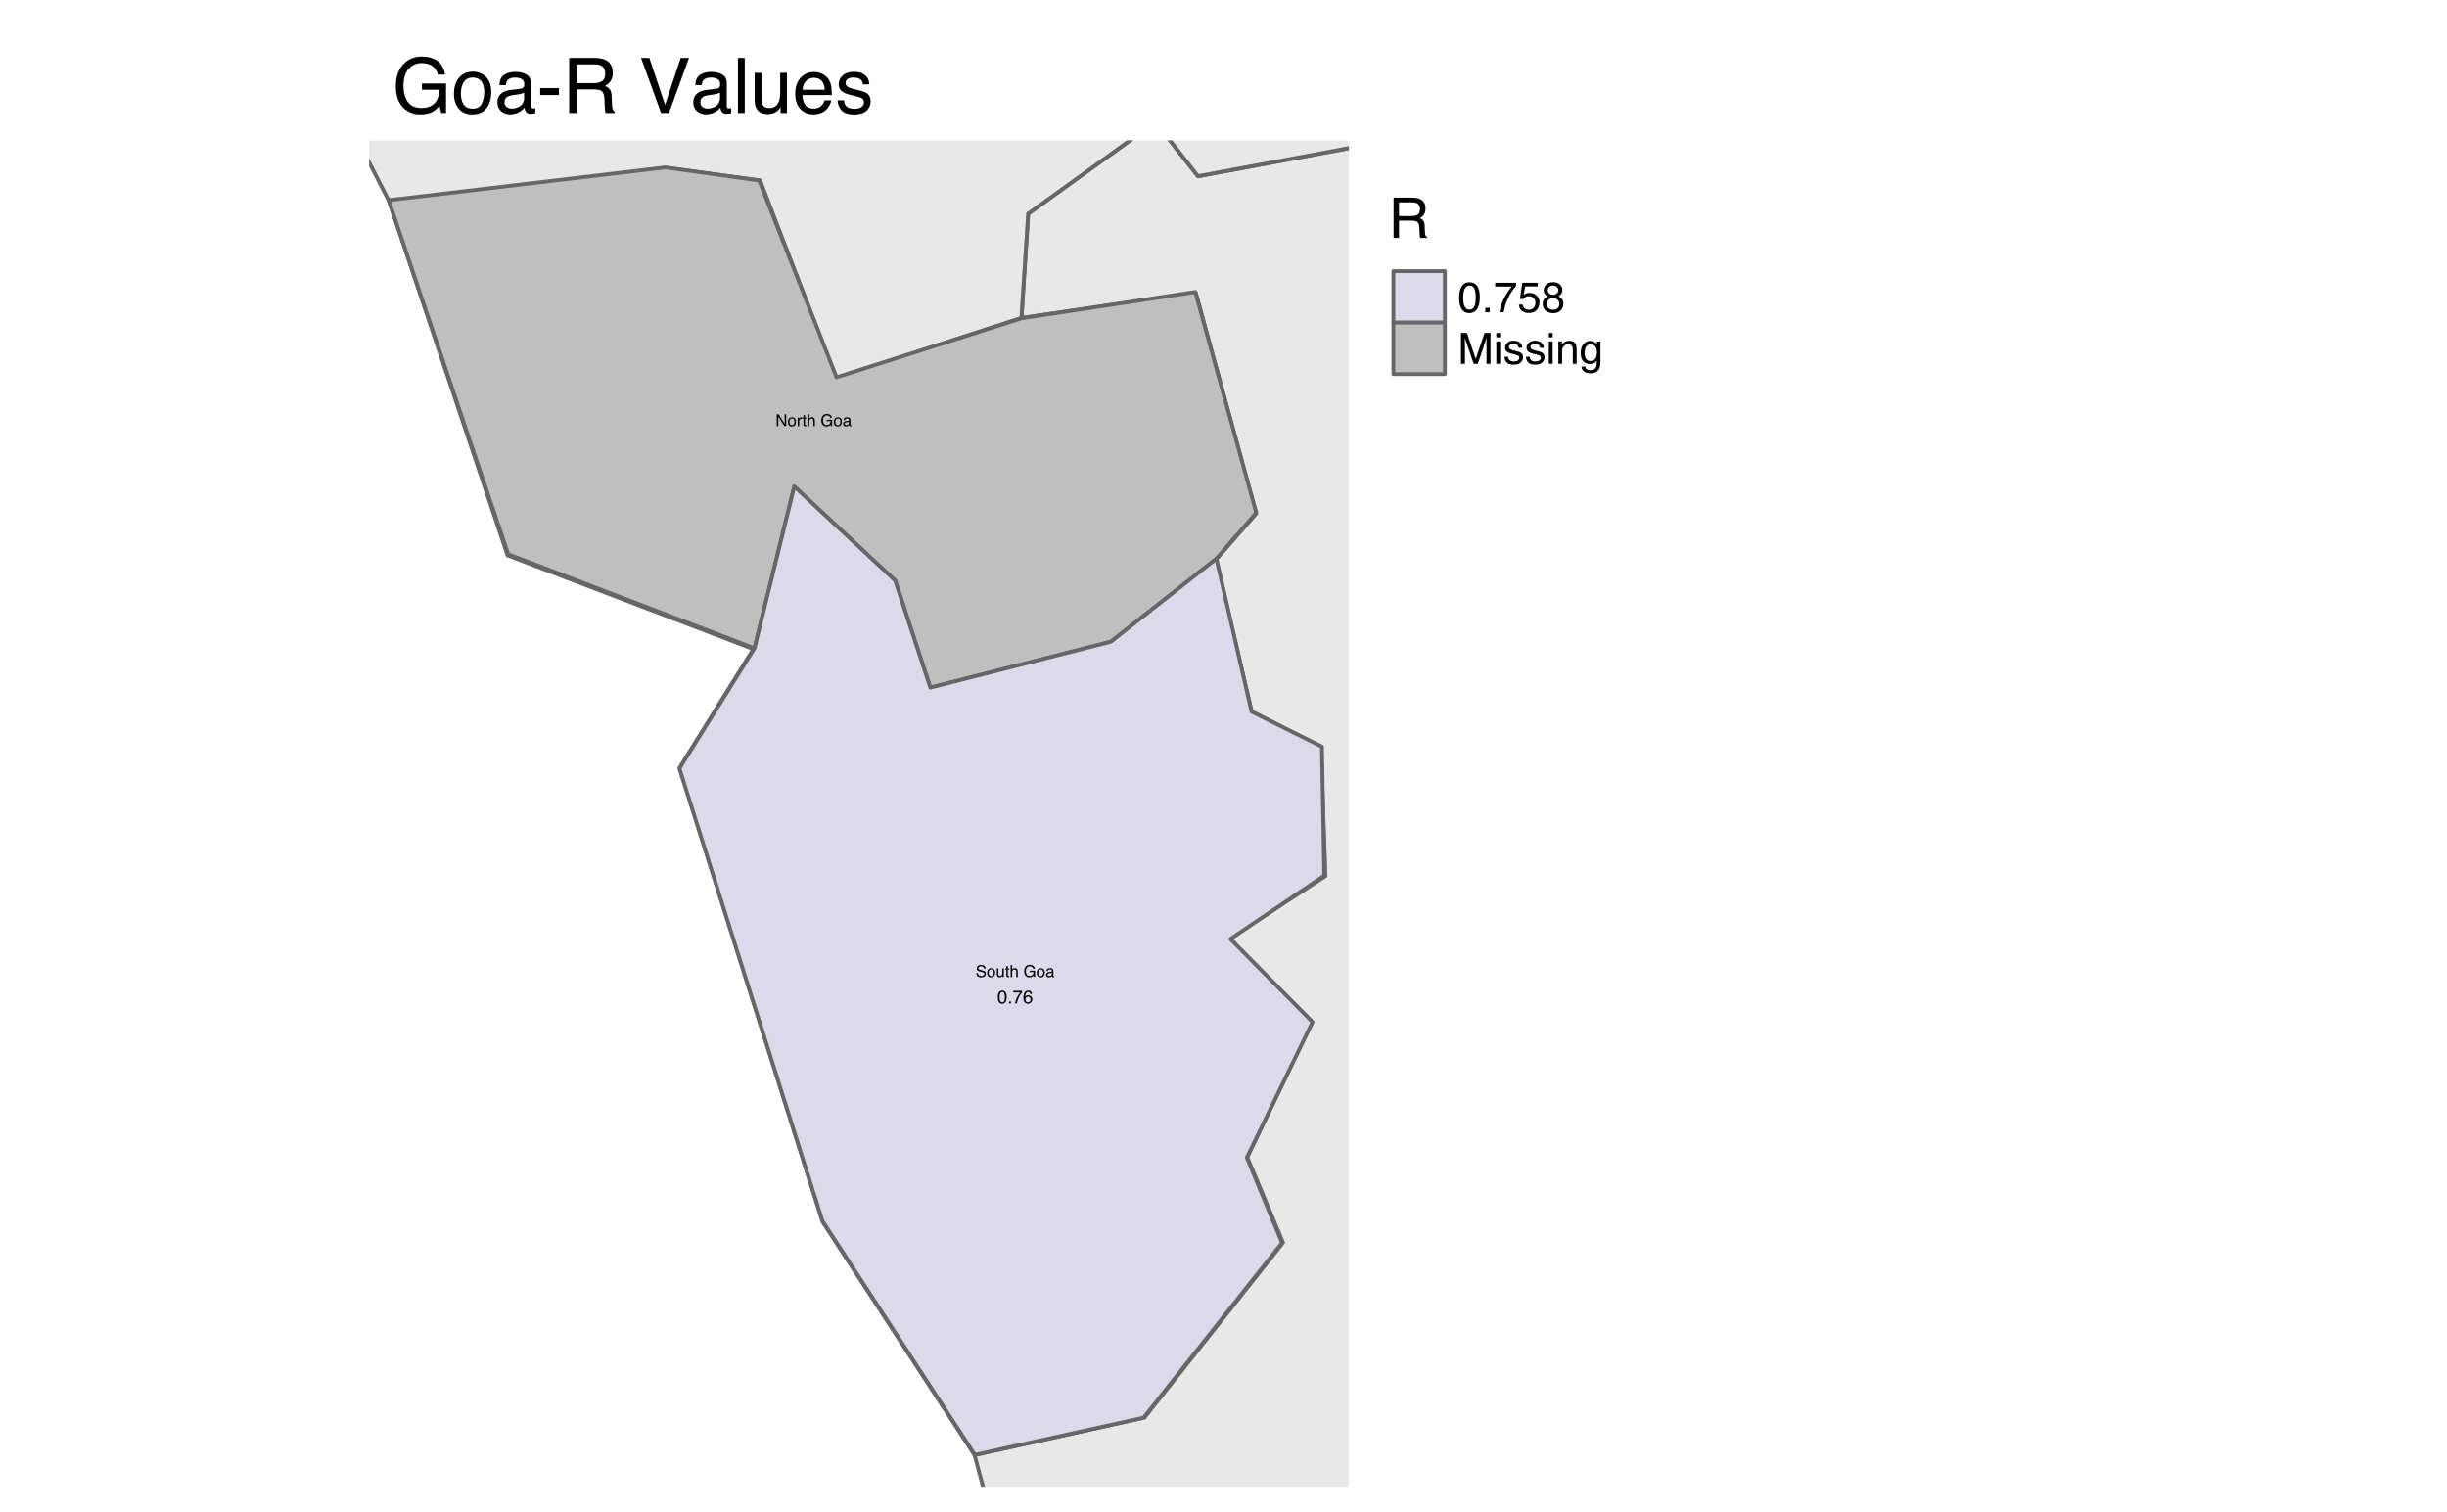 <?xml version="1.0" encoding="UTF-8"?>
<svg xmlns="http://www.w3.org/2000/svg" xmlns:xlink="http://www.w3.org/1999/xlink" width="479pt" height="296pt" viewBox="0 0 479 296" version="1.1">
<defs>
<g>
<symbol overflow="visible" id="glyph0-0">
<path style="stroke:none;" d="M 0.484 0 L 0.484 -10.766 L 9.031 -10.766 L 9.031 0 Z M 7.672 -1.344 L 7.672 -9.406 L 1.828 -9.406 L 1.828 -1.344 Z M 7.672 -1.344 "/>
</symbol>
<symbol overflow="visible" id="glyph0-1">
<path style="stroke:none;" d="M 5.797 -11.031 C 6.805 -11.031 7.68 -10.836 8.422 -10.453 C 9.484 -9.891 10.133 -8.906 10.375 -7.5 L 8.938 -7.5 C 8.758 -8.281 8.395 -8.848 7.844 -9.203 C 7.289 -9.566 6.594 -9.75 5.75 -9.75 C 4.758 -9.75 3.922 -9.375 3.234 -8.625 C 2.555 -7.883 2.219 -6.773 2.219 -5.297 C 2.219 -4.016 2.5 -2.973 3.062 -2.172 C 3.625 -1.367 4.539 -0.969 5.812 -0.969 C 6.781 -0.969 7.582 -1.25 8.219 -1.812 C 8.852 -2.375 9.18 -3.285 9.203 -4.547 L 5.828 -4.547 L 5.828 -5.75 L 10.547 -5.75 L 10.547 0 L 9.609 0 L 9.266 -1.391 C 8.773 -0.848 8.336 -0.469 7.953 -0.25 C 7.316 0.102 6.504 0.281 5.516 0.281 C 4.242 0.281 3.148 -0.129 2.234 -0.953 C 1.223 -1.984 0.719 -3.406 0.719 -5.219 C 0.719 -7.02 1.207 -8.453 2.188 -9.516 C 3.113 -10.523 4.316 -11.031 5.797 -11.031 Z M 5.547 -11.047 Z M 5.547 -11.047 "/>
</symbol>
<symbol overflow="visible" id="glyph0-2">
<path style="stroke:none;" d="M 4.078 -0.844 C 4.953 -0.844 5.551 -1.172 5.875 -1.828 C 6.195 -2.492 6.359 -3.234 6.359 -4.047 C 6.359 -4.785 6.242 -5.383 6.016 -5.844 C 5.641 -6.562 5 -6.922 4.094 -6.922 C 3.289 -6.922 2.703 -6.613 2.328 -6 C 1.961 -5.383 1.781 -4.641 1.781 -3.766 C 1.781 -2.93 1.961 -2.234 2.328 -1.672 C 2.703 -1.117 3.285 -0.844 4.078 -0.844 Z M 4.125 -8.078 C 5.133 -8.078 5.988 -7.738 6.688 -7.062 C 7.383 -6.383 7.734 -5.395 7.734 -4.094 C 7.734 -2.82 7.426 -1.773 6.812 -0.953 C 6.195 -0.129 5.242 0.281 3.953 0.281 C 2.879 0.281 2.023 -0.082 1.391 -0.812 C 0.754 -1.539 0.438 -2.52 0.438 -3.75 C 0.438 -5.07 0.77 -6.125 1.438 -6.906 C 2.102 -7.688 3 -8.078 4.125 -8.078 Z M 4.094 -8.031 Z M 4.094 -8.031 "/>
</symbol>
<symbol overflow="visible" id="glyph0-3">
<path style="stroke:none;" d="M 1.984 -2.094 C 1.984 -1.707 2.117 -1.406 2.391 -1.188 C 2.672 -0.969 3.004 -0.859 3.391 -0.859 C 3.848 -0.859 4.297 -0.961 4.734 -1.172 C 5.461 -1.535 5.828 -2.125 5.828 -2.938 L 5.828 -3.984 C 5.672 -3.891 5.461 -3.805 5.203 -3.734 C 4.953 -3.672 4.703 -3.625 4.453 -3.594 L 3.656 -3.484 C 3.176 -3.422 2.816 -3.32 2.578 -3.188 C 2.18 -2.957 1.984 -2.594 1.984 -2.094 Z M 5.172 -4.75 C 5.473 -4.789 5.676 -4.922 5.781 -5.141 C 5.832 -5.254 5.859 -5.422 5.859 -5.641 C 5.859 -6.086 5.695 -6.41 5.375 -6.609 C 5.062 -6.816 4.609 -6.922 4.016 -6.922 C 3.328 -6.922 2.836 -6.734 2.547 -6.359 C 2.391 -6.16 2.285 -5.859 2.234 -5.453 L 1 -5.453 C 1.031 -6.422 1.344 -7.094 1.938 -7.469 C 2.539 -7.844 3.242 -8.031 4.047 -8.031 C 4.961 -8.031 5.711 -7.852 6.297 -7.5 C 6.867 -7.156 7.156 -6.609 7.156 -5.859 L 7.156 -1.344 C 7.156 -1.207 7.18 -1.098 7.234 -1.016 C 7.285 -0.93 7.406 -0.891 7.594 -0.891 C 7.645 -0.891 7.707 -0.895 7.781 -0.906 C 7.852 -0.914 7.93 -0.926 8.016 -0.938 L 8.016 0.031 C 7.816 0.094 7.66 0.129 7.547 0.141 C 7.441 0.16 7.297 0.172 7.109 0.172 C 6.66 0.172 6.332 0.008 6.125 -0.312 C 6.02 -0.488 5.941 -0.734 5.891 -1.047 C 5.629 -0.691 5.242 -0.383 4.734 -0.125 C 4.234 0.133 3.68 0.266 3.078 0.266 C 2.348 0.266 1.75 0.047 1.281 -0.391 C 0.82 -0.836 0.594 -1.395 0.594 -2.062 C 0.594 -2.789 0.82 -3.352 1.281 -3.75 C 1.738 -4.145 2.332 -4.391 3.062 -4.484 Z M 4.078 -8.031 Z M 4.078 -8.031 "/>
</symbol>
<symbol overflow="visible" id="glyph0-4">
<path style="stroke:none;" d="M 0.625 -4.859 L 4.297 -4.859 L 4.297 -3.5 L 0.625 -3.5 Z M 0.625 -4.859 "/>
</symbol>
<symbol overflow="visible" id="glyph0-5">
<path style="stroke:none;" d="M 6.141 -5.828 C 6.828 -5.828 7.367 -5.961 7.766 -6.234 C 8.16 -6.516 8.359 -7.008 8.359 -7.719 C 8.359 -8.488 8.082 -9.008 7.531 -9.281 C 7.227 -9.426 6.828 -9.5 6.328 -9.5 L 2.781 -9.5 L 2.781 -5.828 Z M 1.312 -10.766 L 6.297 -10.766 C 7.117 -10.766 7.797 -10.645 8.328 -10.406 C 9.336 -9.945 9.844 -9.098 9.844 -7.859 C 9.844 -7.211 9.707 -6.68 9.438 -6.266 C 9.176 -5.859 8.805 -5.531 8.328 -5.281 C 8.742 -5.113 9.055 -4.891 9.266 -4.609 C 9.484 -4.336 9.602 -3.891 9.625 -3.266 L 9.688 -1.812 C 9.695 -1.406 9.727 -1.102 9.781 -0.906 C 9.875 -0.562 10.031 -0.336 10.25 -0.234 L 10.25 0 L 8.469 0 C 8.414 -0.094 8.375 -0.211 8.344 -0.359 C 8.32 -0.504 8.301 -0.785 8.281 -1.203 L 8.188 -3 C 8.156 -3.707 7.895 -4.18 7.406 -4.422 C 7.125 -4.547 6.688 -4.609 6.094 -4.609 L 2.781 -4.609 L 2.781 0 L 1.312 0 Z M 1.312 -10.766 "/>
</symbol>
<symbol overflow="visible" id="glyph0-6">
<path style="stroke:none;" d=""/>
</symbol>
<symbol overflow="visible" id="glyph0-7">
<path style="stroke:none;" d="M 2 -10.766 L 5.078 -1.594 L 8.141 -10.766 L 9.766 -10.766 L 5.844 0 L 4.297 0 L 0.375 -10.766 Z M 2 -10.766 "/>
</symbol>
<symbol overflow="visible" id="glyph0-8">
<path style="stroke:none;" d="M 1 -10.766 L 2.328 -10.766 L 2.328 0 L 1 0 Z M 1 -10.766 "/>
</symbol>
<symbol overflow="visible" id="glyph0-9">
<path style="stroke:none;" d="M 2.281 -7.844 L 2.281 -2.641 C 2.281 -2.234 2.344 -1.906 2.469 -1.656 C 2.707 -1.188 3.145 -0.953 3.781 -0.953 C 4.695 -0.953 5.32 -1.363 5.656 -2.188 C 5.844 -2.625 5.938 -3.223 5.938 -3.984 L 5.938 -7.844 L 7.25 -7.844 L 7.25 0 L 6 0 L 6.016 -1.156 C 5.848 -0.852 5.641 -0.602 5.391 -0.406 C 4.879 0.008 4.266 0.219 3.547 0.219 C 2.43 0.219 1.672 -0.156 1.266 -0.906 C 1.047 -1.312 0.938 -1.848 0.938 -2.516 L 0.938 -7.844 Z M 4.094 -8.031 Z M 4.094 -8.031 "/>
</symbol>
<symbol overflow="visible" id="glyph0-10">
<path style="stroke:none;" d="M 4.234 -8.016 C 4.785 -8.016 5.32 -7.883 5.844 -7.625 C 6.375 -7.363 6.773 -7.023 7.047 -6.609 C 7.305 -6.211 7.484 -5.754 7.578 -5.234 C 7.648 -4.867 7.688 -4.289 7.688 -3.5 L 1.938 -3.5 C 1.969 -2.707 2.156 -2.066 2.5 -1.578 C 2.852 -1.098 3.398 -0.859 4.141 -0.859 C 4.828 -0.859 5.375 -1.086 5.781 -1.547 C 6.02 -1.805 6.188 -2.113 6.281 -2.469 L 7.578 -2.469 C 7.547 -2.176 7.43 -1.852 7.234 -1.5 C 7.047 -1.145 6.832 -0.852 6.594 -0.625 C 6.188 -0.238 5.691 0.02 5.109 0.156 C 4.785 0.238 4.426 0.281 4.031 0.281 C 3.051 0.281 2.223 -0.07 1.547 -0.781 C 0.867 -1.5 0.531 -2.492 0.531 -3.766 C 0.531 -5.023 0.867 -6.047 1.547 -6.828 C 2.234 -7.617 3.129 -8.016 4.234 -8.016 Z M 6.328 -4.547 C 6.273 -5.117 6.156 -5.578 5.969 -5.922 C 5.602 -6.555 5 -6.875 4.156 -6.875 C 3.551 -6.875 3.039 -6.656 2.625 -6.219 C 2.219 -5.781 2.004 -5.223 1.984 -4.547 Z M 4.109 -8.031 Z M 4.109 -8.031 "/>
</symbol>
<symbol overflow="visible" id="glyph0-11">
<path style="stroke:none;" d="M 1.75 -2.469 C 1.789 -2.02 1.898 -1.68 2.078 -1.453 C 2.41 -1.023 2.988 -0.812 3.812 -0.812 C 4.301 -0.812 4.727 -0.914 5.094 -1.125 C 5.469 -1.344 5.656 -1.672 5.656 -2.109 C 5.656 -2.453 5.504 -2.711 5.203 -2.891 C 5.016 -2.992 4.641 -3.117 4.078 -3.266 L 3.031 -3.516 C 2.363 -3.68 1.867 -3.867 1.547 -4.078 C 0.984 -4.43 0.703 -4.926 0.703 -5.562 C 0.703 -6.301 0.969 -6.898 1.5 -7.359 C 2.039 -7.816 2.758 -8.047 3.656 -8.047 C 4.844 -8.047 5.695 -7.703 6.219 -7.016 C 6.539 -6.566 6.695 -6.094 6.688 -5.594 L 5.453 -5.594 C 5.422 -5.883 5.316 -6.156 5.141 -6.406 C 4.836 -6.75 4.312 -6.922 3.562 -6.922 C 3.062 -6.922 2.68 -6.82 2.422 -6.625 C 2.172 -6.438 2.047 -6.188 2.047 -5.875 C 2.047 -5.539 2.211 -5.27 2.547 -5.062 C 2.742 -4.938 3.031 -4.828 3.406 -4.734 L 4.281 -4.531 C 5.227 -4.301 5.863 -4.078 6.188 -3.859 C 6.695 -3.523 6.953 -2.992 6.953 -2.266 C 6.953 -1.566 6.688 -0.961 6.156 -0.453 C 5.633 0.047 4.832 0.297 3.75 0.297 C 2.582 0.297 1.754 0.031 1.266 -0.5 C 0.773 -1.031 0.516 -1.688 0.484 -2.469 Z M 3.703 -8.031 Z M 3.703 -8.031 "/>
</symbol>
<symbol overflow="visible" id="glyph1-0">
<path style="stroke:none;" d="M 0.156 0 L 0.156 -3.438 L 2.891 -3.438 L 2.891 0 Z M 2.453 -0.438 L 2.453 -3.016 L 0.578 -3.016 L 0.578 -0.438 Z M 2.453 -0.438 "/>
</symbol>
<symbol overflow="visible" id="glyph1-1">
<path style="stroke:none;" d="M 1.859 -3.531 C 2.18 -3.531 2.457 -3.469 2.688 -3.344 C 3.031 -3.164 3.238 -2.852 3.312 -2.406 L 2.859 -2.406 C 2.797 -2.656 2.676 -2.836 2.5 -2.953 C 2.332 -3.066 2.113 -3.125 1.844 -3.125 C 1.52 -3.125 1.25 -3.004 1.031 -2.766 C 0.812 -2.523 0.703 -2.164 0.703 -1.688 C 0.703 -1.281 0.789 -0.945 0.969 -0.688 C 1.156 -0.438 1.453 -0.312 1.859 -0.312 C 2.172 -0.312 2.426 -0.398 2.625 -0.578 C 2.832 -0.754 2.938 -1.047 2.938 -1.453 L 1.859 -1.453 L 1.859 -1.844 L 3.375 -1.844 L 3.375 0 L 3.078 0 L 2.969 -0.438 C 2.801 -0.27 2.66 -0.148 2.547 -0.078 C 2.336 0.035 2.078 0.094 1.766 0.094 C 1.359 0.094 1.008 -0.035 0.719 -0.297 C 0.395 -0.629 0.234 -1.086 0.234 -1.672 C 0.234 -2.242 0.391 -2.703 0.703 -3.047 C 0.992 -3.367 1.379 -3.531 1.859 -3.531 Z M 1.781 -3.531 Z M 1.781 -3.531 "/>
</symbol>
<symbol overflow="visible" id="glyph1-2">
<path style="stroke:none;" d="M 1.297 -0.266 C 1.578 -0.266 1.77 -0.367 1.875 -0.578 C 1.977 -0.797 2.031 -1.035 2.031 -1.297 C 2.031 -1.523 1.992 -1.711 1.922 -1.859 C 1.805 -2.098 1.602 -2.219 1.312 -2.219 C 1.051 -2.219 0.863 -2.117 0.75 -1.922 C 0.633 -1.723 0.578 -1.484 0.578 -1.203 C 0.578 -0.941 0.633 -0.719 0.75 -0.531 C 0.863 -0.352 1.047 -0.266 1.297 -0.266 Z M 1.328 -2.578 C 1.648 -2.578 1.922 -2.469 2.141 -2.25 C 2.359 -2.039 2.469 -1.727 2.469 -1.312 C 2.469 -0.906 2.367 -0.566 2.172 -0.297 C 1.984 -0.035 1.68 0.094 1.266 0.094 C 0.922 0.094 0.645 -0.02 0.438 -0.25 C 0.238 -0.488 0.141 -0.805 0.141 -1.203 C 0.141 -1.617 0.242 -1.953 0.453 -2.203 C 0.672 -2.453 0.961 -2.578 1.328 -2.578 Z M 1.312 -2.562 Z M 1.312 -2.562 "/>
</symbol>
<symbol overflow="visible" id="glyph1-3">
<path style="stroke:none;" d="M 0.625 -0.672 C 0.625 -0.547 0.672 -0.445 0.766 -0.375 C 0.859 -0.312 0.961 -0.281 1.078 -0.281 C 1.223 -0.281 1.367 -0.312 1.516 -0.375 C 1.742 -0.488 1.859 -0.676 1.859 -0.938 L 1.859 -1.281 C 1.805 -1.25 1.738 -1.219 1.656 -1.188 C 1.582 -1.164 1.504 -1.148 1.422 -1.141 L 1.172 -1.109 C 1.016 -1.086 0.898 -1.055 0.828 -1.016 C 0.691 -0.941 0.625 -0.828 0.625 -0.672 Z M 1.656 -1.516 C 1.75 -1.523 1.812 -1.566 1.844 -1.641 C 1.863 -1.68 1.875 -1.734 1.875 -1.797 C 1.875 -1.941 1.82 -2.047 1.719 -2.109 C 1.613 -2.18 1.469 -2.219 1.281 -2.219 C 1.062 -2.219 0.906 -2.156 0.812 -2.031 C 0.758 -1.969 0.727 -1.875 0.719 -1.75 L 0.328 -1.75 C 0.328 -2.051 0.422 -2.258 0.609 -2.375 C 0.805 -2.5 1.035 -2.562 1.297 -2.562 C 1.586 -2.562 1.828 -2.508 2.016 -2.406 C 2.191 -2.289 2.281 -2.113 2.281 -1.875 L 2.281 -0.438 C 2.281 -0.383 2.289 -0.344 2.312 -0.312 C 2.332 -0.289 2.367 -0.281 2.422 -0.281 C 2.441 -0.281 2.461 -0.281 2.484 -0.281 C 2.516 -0.289 2.539 -0.297 2.562 -0.297 L 2.562 0.016 C 2.5 0.035 2.445 0.047 2.406 0.047 C 2.375 0.047 2.332 0.047 2.281 0.047 C 2.133 0.047 2.023 0 1.953 -0.094 C 1.922 -0.156 1.898 -0.234 1.891 -0.328 C 1.797 -0.211 1.672 -0.113 1.516 -0.031 C 1.359 0.039 1.18 0.078 0.984 0.078 C 0.754 0.078 0.562 0.008 0.406 -0.125 C 0.258 -0.27 0.188 -0.445 0.188 -0.656 C 0.188 -0.883 0.258 -1.062 0.406 -1.188 C 0.551 -1.32 0.742 -1.406 0.984 -1.438 Z M 1.297 -2.562 Z M 1.297 -2.562 "/>
</symbol>
<symbol overflow="visible" id="glyph2-0">
<path style="stroke:none;" d="M 0.109 0 L 0.109 -2.312 L 1.953 -2.312 L 1.953 0 Z M 1.656 -0.297 L 1.656 -2.031 L 0.391 -2.031 L 0.391 -0.297 Z M 1.656 -0.297 "/>
</symbol>
<symbol overflow="visible" id="glyph2-1">
<path style="stroke:none;" d="M 0.25 -2.312 L 0.625 -2.312 L 1.797 -0.438 L 1.797 -2.312 L 2.094 -2.312 L 2.094 0 L 1.734 0 L 0.547 -1.875 L 0.547 0 L 0.25 0 Z M 1.141 -2.312 Z M 1.141 -2.312 "/>
</symbol>
<symbol overflow="visible" id="glyph2-2">
<path style="stroke:none;" d="M 0.875 -0.188 C 1.062 -0.188 1.191 -0.254 1.266 -0.391 C 1.336 -0.535 1.375 -0.695 1.375 -0.875 C 1.375 -1.031 1.348 -1.16 1.297 -1.266 C 1.211 -1.422 1.078 -1.5 0.891 -1.5 C 0.711 -1.5 0.582 -1.43 0.5 -1.297 C 0.426 -1.16 0.391 -1 0.391 -0.812 C 0.391 -0.633 0.426 -0.484 0.5 -0.359 C 0.582 -0.242 0.707 -0.188 0.875 -0.188 Z M 0.891 -1.734 C 1.109 -1.734 1.289 -1.66 1.438 -1.516 C 1.594 -1.367 1.672 -1.156 1.672 -0.875 C 1.672 -0.602 1.602 -0.379 1.469 -0.203 C 1.332 -0.023 1.129 0.062 0.859 0.062 C 0.617 0.062 0.43 -0.016 0.297 -0.172 C 0.16 -0.328 0.094 -0.539 0.094 -0.812 C 0.094 -1.094 0.164 -1.316 0.312 -1.484 C 0.457 -1.648 0.648 -1.734 0.891 -1.734 Z M 0.875 -1.734 Z M 0.875 -1.734 "/>
</symbol>
<symbol overflow="visible" id="glyph2-3">
<path style="stroke:none;" d="M 0.219 -1.688 L 0.484 -1.688 L 0.484 -1.406 C 0.504 -1.457 0.555 -1.523 0.641 -1.609 C 0.734 -1.691 0.836 -1.734 0.953 -1.734 C 0.953 -1.734 0.957 -1.727 0.969 -1.719 C 0.988 -1.719 1.016 -1.719 1.047 -1.719 L 1.047 -1.422 C 1.023 -1.422 1.004 -1.422 0.984 -1.422 C 0.973 -1.422 0.961 -1.422 0.953 -1.422 C 0.805 -1.422 0.691 -1.375 0.609 -1.281 C 0.535 -1.195 0.5 -1.094 0.5 -0.969 L 0.5 0 L 0.219 0 Z M 0.219 -1.688 "/>
</symbol>
<symbol overflow="visible" id="glyph2-4">
<path style="stroke:none;" d="M 0.266 -2.156 L 0.547 -2.156 L 0.547 -1.688 L 0.828 -1.688 L 0.828 -1.453 L 0.547 -1.453 L 0.547 -0.359 C 0.547 -0.297 0.566 -0.254 0.609 -0.234 C 0.629 -0.223 0.664 -0.219 0.719 -0.219 C 0.738 -0.219 0.754 -0.219 0.766 -0.219 C 0.785 -0.219 0.805 -0.219 0.828 -0.219 L 0.828 0 C 0.797 0.008 0.758 0.016 0.719 0.016 C 0.688 0.023 0.648 0.031 0.609 0.031 C 0.473 0.031 0.379 0 0.328 -0.062 C 0.285 -0.133 0.266 -0.227 0.266 -0.344 L 0.266 -1.453 L 0.031 -1.453 L 0.031 -1.688 L 0.266 -1.688 Z M 0.266 -2.156 "/>
</symbol>
<symbol overflow="visible" id="glyph2-5">
<path style="stroke:none;" d="M 0.203 -2.328 L 0.5 -2.328 L 0.5 -1.469 C 0.562 -1.551 0.617 -1.609 0.672 -1.641 C 0.766 -1.703 0.879 -1.734 1.016 -1.734 C 1.266 -1.734 1.43 -1.645 1.516 -1.469 C 1.566 -1.375 1.594 -1.242 1.594 -1.078 L 1.594 0 L 1.297 0 L 1.297 -1.062 C 1.297 -1.188 1.281 -1.281 1.25 -1.344 C 1.195 -1.438 1.098 -1.484 0.953 -1.484 C 0.836 -1.484 0.734 -1.441 0.641 -1.359 C 0.547 -1.273 0.5 -1.117 0.5 -0.891 L 0.5 0 L 0.203 0 Z M 0.203 -2.328 "/>
</symbol>
<symbol overflow="visible" id="glyph2-6">
<path style="stroke:none;" d=""/>
</symbol>
<symbol overflow="visible" id="glyph2-7">
<path style="stroke:none;" d="M 1.25 -2.375 C 1.469 -2.375 1.656 -2.332 1.812 -2.25 C 2.039 -2.133 2.18 -1.926 2.234 -1.625 L 1.922 -1.625 C 1.891 -1.789 1.812 -1.91 1.688 -1.984 C 1.57 -2.066 1.422 -2.109 1.234 -2.109 C 1.023 -2.109 0.848 -2.023 0.703 -1.859 C 0.555 -1.703 0.484 -1.461 0.484 -1.141 C 0.484 -0.867 0.539 -0.645 0.656 -0.469 C 0.781 -0.289 0.977 -0.203 1.25 -0.203 C 1.457 -0.203 1.629 -0.266 1.766 -0.391 C 1.91 -0.516 1.984 -0.711 1.984 -0.984 L 1.25 -0.984 L 1.25 -1.234 L 2.281 -1.234 L 2.281 0 L 2.078 0 L 2 -0.297 C 1.895 -0.18 1.801 -0.102 1.719 -0.062 C 1.582 0.02 1.406 0.062 1.188 0.062 C 0.914 0.062 0.68 -0.023 0.484 -0.203 C 0.266 -0.43 0.156 -0.738 0.156 -1.125 C 0.156 -1.508 0.258 -1.816 0.469 -2.047 C 0.664 -2.266 0.926 -2.375 1.25 -2.375 Z M 1.203 -2.391 Z M 1.203 -2.391 "/>
</symbol>
<symbol overflow="visible" id="glyph2-8">
<path style="stroke:none;" d="M 0.422 -0.453 C 0.422 -0.367 0.453 -0.301 0.516 -0.25 C 0.578 -0.207 0.648 -0.188 0.734 -0.188 C 0.828 -0.188 0.922 -0.207 1.016 -0.25 C 1.172 -0.332 1.25 -0.457 1.25 -0.625 L 1.25 -0.859 C 1.219 -0.836 1.176 -0.816 1.125 -0.797 C 1.07 -0.785 1.02 -0.781 0.969 -0.781 L 0.797 -0.75 C 0.691 -0.738 0.613 -0.719 0.562 -0.688 C 0.469 -0.633 0.422 -0.555 0.422 -0.453 Z M 1.109 -1.031 C 1.18 -1.031 1.227 -1.055 1.25 -1.109 C 1.258 -1.129 1.266 -1.164 1.266 -1.219 C 1.266 -1.312 1.227 -1.379 1.156 -1.422 C 1.094 -1.473 0.992 -1.5 0.859 -1.5 C 0.711 -1.5 0.609 -1.457 0.547 -1.375 C 0.516 -1.332 0.492 -1.266 0.484 -1.172 L 0.219 -1.172 C 0.219 -1.379 0.281 -1.523 0.406 -1.609 C 0.539 -1.691 0.695 -1.734 0.875 -1.734 C 1.07 -1.734 1.234 -1.695 1.359 -1.625 C 1.484 -1.539 1.547 -1.422 1.547 -1.266 L 1.547 -0.297 C 1.547 -0.266 1.551 -0.238 1.562 -0.219 C 1.57 -0.195 1.598 -0.188 1.641 -0.188 C 1.648 -0.188 1.66 -0.188 1.672 -0.188 C 1.691 -0.195 1.711 -0.203 1.734 -0.203 L 1.734 0.016 C 1.68 0.023 1.645 0.031 1.625 0.031 C 1.602 0.031 1.57 0.031 1.531 0.031 C 1.438 0.031 1.363 0 1.312 -0.062 C 1.289 -0.102 1.273 -0.156 1.266 -0.219 C 1.211 -0.145 1.129 -0.078 1.016 -0.016 C 0.91 0.035 0.789 0.062 0.656 0.062 C 0.5 0.062 0.367 0.016 0.266 -0.078 C 0.172 -0.18 0.125 -0.301 0.125 -0.438 C 0.125 -0.594 0.172 -0.711 0.266 -0.797 C 0.367 -0.891 0.5 -0.945 0.656 -0.969 Z M 0.875 -1.734 Z M 0.875 -1.734 "/>
</symbol>
<symbol overflow="visible" id="glyph2-9">
<path style="stroke:none;" d="M 0.453 -0.75 C 0.461 -0.613 0.492 -0.504 0.547 -0.422 C 0.648 -0.273 0.832 -0.203 1.094 -0.203 C 1.207 -0.203 1.316 -0.219 1.422 -0.25 C 1.609 -0.312 1.703 -0.426 1.703 -0.594 C 1.703 -0.719 1.66 -0.812 1.578 -0.875 C 1.492 -0.926 1.367 -0.969 1.203 -1 L 0.891 -1.078 C 0.68 -1.117 0.535 -1.172 0.453 -1.234 C 0.305 -1.328 0.234 -1.473 0.234 -1.672 C 0.234 -1.879 0.305 -2.047 0.453 -2.172 C 0.598 -2.305 0.801 -2.375 1.062 -2.375 C 1.301 -2.375 1.504 -2.316 1.672 -2.203 C 1.848 -2.086 1.938 -1.898 1.938 -1.641 L 1.641 -1.641 C 1.629 -1.766 1.598 -1.859 1.547 -1.922 C 1.441 -2.047 1.273 -2.109 1.047 -2.109 C 0.867 -2.109 0.738 -2.066 0.656 -1.984 C 0.57 -1.91 0.531 -1.82 0.531 -1.719 C 0.531 -1.602 0.578 -1.52 0.672 -1.469 C 0.734 -1.438 0.875 -1.395 1.094 -1.344 L 1.422 -1.266 C 1.578 -1.234 1.695 -1.188 1.781 -1.125 C 1.926 -1.008 2 -0.852 2 -0.656 C 2 -0.395 1.906 -0.207 1.719 -0.094 C 1.531 0.008 1.316 0.062 1.078 0.062 C 0.785 0.062 0.555 -0.008 0.391 -0.156 C 0.234 -0.301 0.156 -0.5 0.156 -0.75 Z M 1.094 -2.391 Z M 1.094 -2.391 "/>
</symbol>
<symbol overflow="visible" id="glyph2-10">
<path style="stroke:none;" d="M 0.5 -1.688 L 0.5 -0.562 C 0.5 -0.477 0.508 -0.41 0.531 -0.359 C 0.582 -0.254 0.676 -0.203 0.812 -0.203 C 1.008 -0.203 1.145 -0.289 1.219 -0.469 C 1.258 -0.562 1.281 -0.691 1.281 -0.859 L 1.281 -1.688 L 1.562 -1.688 L 1.562 0 L 1.297 0 L 1.297 -0.25 C 1.266 -0.188 1.219 -0.133 1.156 -0.094 C 1.051 0 0.922 0.047 0.766 0.047 C 0.523 0.047 0.359 -0.035 0.266 -0.203 C 0.223 -0.285 0.203 -0.398 0.203 -0.547 L 0.203 -1.688 Z M 0.891 -1.734 Z M 0.891 -1.734 "/>
</symbol>
<symbol overflow="visible" id="glyph3-0">
<path style="stroke:none;" d="M 0.109 0 L 0.109 -2.578 L 2.156 -2.578 L 2.156 0 Z M 1.844 -0.328 L 1.844 -2.25 L 0.438 -2.25 L 0.438 -0.328 Z M 1.844 -0.328 "/>
</symbol>
<symbol overflow="visible" id="glyph3-1">
<path style="stroke:none;" d="M 0.969 -2.516 C 1.289 -2.516 1.523 -2.379 1.672 -2.109 C 1.785 -1.898 1.844 -1.617 1.844 -1.266 C 1.844 -0.922 1.789 -0.633 1.688 -0.406 C 1.539 -0.094 1.301 0.062 0.969 0.062 C 0.664 0.062 0.441 -0.066 0.297 -0.328 C 0.172 -0.547 0.109 -0.836 0.109 -1.203 C 0.109 -1.492 0.145 -1.738 0.219 -1.938 C 0.363 -2.32 0.613 -2.516 0.969 -2.516 Z M 0.969 -0.219 C 1.133 -0.219 1.266 -0.289 1.359 -0.438 C 1.453 -0.582 1.5 -0.852 1.5 -1.25 C 1.5 -1.531 1.461 -1.766 1.391 -1.953 C 1.328 -2.141 1.191 -2.234 0.984 -2.234 C 0.805 -2.234 0.672 -2.145 0.578 -1.969 C 0.492 -1.789 0.453 -1.531 0.453 -1.188 C 0.453 -0.938 0.477 -0.734 0.531 -0.578 C 0.613 -0.336 0.758 -0.219 0.969 -0.219 Z M 0.969 -0.219 "/>
</symbol>
<symbol overflow="visible" id="glyph3-2">
<path style="stroke:none;" d="M 0.312 -0.375 L 0.672 -0.375 L 0.672 0 L 0.312 0 Z M 0.312 -0.375 "/>
</symbol>
<symbol overflow="visible" id="glyph3-3">
<path style="stroke:none;" d="M 1.875 -2.469 L 1.875 -2.188 C 1.801 -2.113 1.695 -1.977 1.562 -1.781 C 1.426 -1.594 1.305 -1.383 1.203 -1.156 C 1.098 -0.938 1.02 -0.738 0.969 -0.562 C 0.938 -0.445 0.895 -0.258 0.844 0 L 0.484 0 C 0.566 -0.477 0.742 -0.957 1.016 -1.438 C 1.172 -1.707 1.336 -1.945 1.516 -2.156 L 0.125 -2.156 L 0.125 -2.469 Z M 1.875 -2.469 "/>
</symbol>
<symbol overflow="visible" id="glyph3-4">
<path style="stroke:none;" d="M 1.047 -2.516 C 1.328 -2.516 1.52 -2.441 1.625 -2.297 C 1.738 -2.16 1.797 -2.016 1.797 -1.859 L 1.484 -1.859 C 1.473 -1.953 1.445 -2.031 1.406 -2.094 C 1.32 -2.195 1.207 -2.25 1.062 -2.25 C 0.883 -2.25 0.742 -2.164 0.641 -2 C 0.535 -1.832 0.477 -1.598 0.469 -1.297 C 0.531 -1.398 0.617 -1.477 0.734 -1.531 C 0.836 -1.582 0.953 -1.609 1.078 -1.609 C 1.285 -1.609 1.469 -1.539 1.625 -1.406 C 1.781 -1.27 1.859 -1.07 1.859 -0.812 C 1.859 -0.582 1.781 -0.379 1.625 -0.203 C 1.477 -0.023 1.27 0.062 1 0.062 C 0.758 0.062 0.555 -0.023 0.391 -0.203 C 0.223 -0.379 0.141 -0.68 0.141 -1.109 C 0.141 -1.422 0.176 -1.688 0.25 -1.906 C 0.395 -2.312 0.66 -2.516 1.047 -2.516 Z M 1.031 -0.219 C 1.195 -0.219 1.32 -0.27 1.406 -0.375 C 1.488 -0.488 1.531 -0.625 1.531 -0.781 C 1.531 -0.906 1.488 -1.023 1.406 -1.141 C 1.332 -1.266 1.203 -1.328 1.016 -1.328 C 0.879 -1.328 0.758 -1.281 0.656 -1.188 C 0.551 -1.094 0.5 -0.957 0.5 -0.781 C 0.5 -0.625 0.547 -0.488 0.641 -0.375 C 0.734 -0.27 0.863 -0.219 1.031 -0.219 Z M 1.031 -0.219 "/>
</symbol>
<symbol overflow="visible" id="glyph4-0">
<path style="stroke:none;" d="M 0.359 0 L 0.359 -7.891 L 6.625 -7.891 L 6.625 0 Z M 5.625 -0.984 L 5.625 -6.906 L 1.344 -6.906 L 1.344 -0.984 Z M 5.625 -0.984 "/>
</symbol>
<symbol overflow="visible" id="glyph4-1">
<path style="stroke:none;" d="M 4.5 -4.281 C 5.008 -4.281 5.41 -4.379 5.703 -4.578 C 5.992 -4.773 6.141 -5.133 6.141 -5.656 C 6.141 -6.219 5.93 -6.602 5.516 -6.812 C 5.297 -6.914 5.004 -6.969 4.641 -6.969 L 2.031 -6.969 L 2.031 -4.281 Z M 0.969 -7.891 L 4.625 -7.891 C 5.219 -7.891 5.711 -7.801 6.109 -7.625 C 6.848 -7.289 7.219 -6.672 7.219 -5.766 C 7.219 -5.285 7.117 -4.895 6.922 -4.594 C 6.734 -4.301 6.461 -4.062 6.109 -3.875 C 6.41 -3.75 6.641 -3.582 6.797 -3.375 C 6.953 -3.176 7.039 -2.848 7.062 -2.391 L 7.094 -1.328 C 7.102 -1.023 7.129 -0.801 7.172 -0.656 C 7.234 -0.406 7.348 -0.242 7.516 -0.172 L 7.516 0 L 6.203 0 C 6.172 -0.07 6.145 -0.16 6.125 -0.266 C 6.102 -0.367 6.082 -0.578 6.062 -0.891 L 6 -2.203 C 5.977 -2.711 5.789 -3.055 5.438 -3.234 C 5.227 -3.336 4.906 -3.391 4.469 -3.391 L 2.031 -3.391 L 2.031 0 L 0.969 0 Z M 0.969 -7.891 "/>
</symbol>
<symbol overflow="visible" id="glyph5-0">
<path style="stroke:none;" d="M 0.266 0 L 0.266 -6.031 L 5.062 -6.031 L 5.062 0 Z M 4.297 -0.75 L 4.297 -5.281 L 1.031 -5.281 L 1.031 -0.75 Z M 4.297 -0.75 "/>
</symbol>
<symbol overflow="visible" id="glyph5-1">
<path style="stroke:none;" d="M 2.281 -5.875 C 3.039 -5.875 3.586 -5.562 3.922 -4.938 C 4.18 -4.457 4.312 -3.797 4.312 -2.953 C 4.312 -2.148 4.195 -1.488 3.969 -0.969 C 3.613 -0.219 3.047 0.156 2.266 0.156 C 1.555 0.156 1.031 -0.148 0.688 -0.766 C 0.406 -1.273 0.266 -1.957 0.266 -2.812 C 0.266 -3.488 0.348 -4.066 0.516 -4.547 C 0.836 -5.43 1.426 -5.875 2.281 -5.875 Z M 2.266 -0.516 C 2.648 -0.516 2.953 -0.68 3.172 -1.016 C 3.398 -1.359 3.516 -1.992 3.516 -2.922 C 3.516 -3.586 3.43 -4.133 3.266 -4.562 C 3.109 -5 2.789 -5.219 2.312 -5.219 C 1.883 -5.219 1.566 -5.008 1.359 -4.594 C 1.16 -4.188 1.062 -3.586 1.062 -2.797 C 1.062 -2.191 1.125 -1.707 1.25 -1.344 C 1.445 -0.789 1.785 -0.516 2.266 -0.516 Z M 2.266 -0.516 "/>
</symbol>
<symbol overflow="visible" id="glyph5-2">
<path style="stroke:none;" d="M 0.719 -0.891 L 1.578 -0.891 L 1.578 0 L 0.719 0 Z M 0.719 -0.891 "/>
</symbol>
<symbol overflow="visible" id="glyph5-3">
<path style="stroke:none;" d="M 4.391 -5.781 L 4.391 -5.141 C 4.203 -4.953 3.953 -4.629 3.641 -4.172 C 3.328 -3.723 3.051 -3.234 2.812 -2.703 C 2.57 -2.191 2.391 -1.727 2.266 -1.312 C 2.191 -1.039 2.094 -0.602 1.969 0 L 1.141 0 C 1.328 -1.125 1.738 -2.238 2.375 -3.344 C 2.75 -4 3.145 -4.562 3.562 -5.031 L 0.312 -5.031 L 0.312 -5.781 Z M 4.391 -5.781 "/>
</symbol>
<symbol overflow="visible" id="glyph5-4">
<path style="stroke:none;" d="M 1.031 -1.5 C 1.082 -1.07 1.281 -0.781 1.625 -0.625 C 1.801 -0.539 2.004 -0.5 2.234 -0.5 C 2.672 -0.5 2.992 -0.641 3.203 -0.922 C 3.41 -1.203 3.516 -1.508 3.516 -1.844 C 3.516 -2.258 3.391 -2.578 3.141 -2.797 C 2.891 -3.023 2.594 -3.141 2.25 -3.141 C 1.988 -3.141 1.766 -3.086 1.578 -2.984 C 1.398 -2.891 1.25 -2.754 1.125 -2.578 L 0.484 -2.609 L 0.938 -5.781 L 3.984 -5.781 L 3.984 -5.062 L 1.484 -5.062 L 1.234 -3.438 C 1.367 -3.539 1.5 -3.617 1.625 -3.672 C 1.844 -3.754 2.098 -3.797 2.391 -3.797 C 2.922 -3.797 3.375 -3.625 3.75 -3.281 C 4.125 -2.938 4.312 -2.492 4.312 -1.953 C 4.312 -1.398 4.141 -0.91 3.797 -0.484 C 3.453 -0.066 2.906 0.141 2.156 0.141 C 1.676 0.141 1.254 0.008 0.891 -0.25 C 0.523 -0.52 0.316 -0.938 0.266 -1.5 Z M 1.031 -1.5 "/>
</symbol>
<symbol overflow="visible" id="glyph5-5">
<path style="stroke:none;" d="M 2.281 -3.422 C 2.613 -3.422 2.867 -3.508 3.047 -3.688 C 3.234 -3.875 3.328 -4.094 3.328 -4.344 C 3.328 -4.562 3.238 -4.758 3.062 -4.938 C 2.883 -5.125 2.617 -5.219 2.266 -5.219 C 1.91 -5.219 1.648 -5.125 1.484 -4.938 C 1.328 -4.758 1.25 -4.547 1.25 -4.297 C 1.25 -4.023 1.352 -3.812 1.562 -3.656 C 1.77 -3.5 2.008 -3.422 2.281 -3.422 Z M 2.328 -0.5 C 2.672 -0.5 2.953 -0.594 3.172 -0.781 C 3.398 -0.969 3.516 -1.242 3.516 -1.609 C 3.516 -1.984 3.398 -2.27 3.172 -2.469 C 2.941 -2.664 2.645 -2.766 2.281 -2.766 C 1.926 -2.766 1.633 -2.664 1.406 -2.469 C 1.188 -2.27 1.078 -1.992 1.078 -1.641 C 1.078 -1.328 1.176 -1.055 1.375 -0.828 C 1.582 -0.609 1.898 -0.5 2.328 -0.5 Z M 1.281 -3.125 C 1.07 -3.219 0.91 -3.32 0.797 -3.438 C 0.578 -3.656 0.469 -3.941 0.469 -4.297 C 0.469 -4.734 0.625 -5.109 0.938 -5.422 C 1.258 -5.734 1.711 -5.891 2.297 -5.891 C 2.859 -5.891 3.301 -5.738 3.625 -5.438 C 3.945 -5.145 4.109 -4.801 4.109 -4.406 C 4.109 -4.039 4.016 -3.742 3.828 -3.516 C 3.723 -3.391 3.562 -3.266 3.344 -3.141 C 3.582 -3.023 3.773 -2.895 3.922 -2.75 C 4.18 -2.477 4.312 -2.125 4.312 -1.688 C 4.312 -1.164 4.133 -0.723 3.781 -0.359 C 3.438 -0.004 2.945 0.172 2.312 0.172 C 1.738 0.172 1.254 0.016 0.859 -0.297 C 0.461 -0.609 0.266 -1.062 0.266 -1.656 C 0.266 -2 0.348 -2.297 0.516 -2.547 C 0.691 -2.805 0.945 -3 1.281 -3.125 Z M 1.281 -3.125 "/>
</symbol>
<symbol overflow="visible" id="glyph5-6">
<path style="stroke:none;" d="M 0.625 -6.031 L 1.797 -6.031 L 3.516 -0.938 L 5.234 -6.031 L 6.406 -6.031 L 6.406 0 L 5.625 0 L 5.625 -3.562 C 5.625 -3.688 5.625 -3.891 5.625 -4.172 C 5.633 -4.453 5.641 -4.754 5.641 -5.078 L 3.922 0 L 3.109 0 L 1.375 -5.078 L 1.375 -4.906 C 1.375 -4.75 1.379 -4.52 1.391 -4.219 C 1.398 -3.914 1.406 -3.695 1.406 -3.562 L 1.406 0 L 0.625 0 Z M 0.625 -6.031 "/>
</symbol>
<symbol overflow="visible" id="glyph5-7">
<path style="stroke:none;" d="M 0.547 -4.375 L 1.297 -4.375 L 1.297 0 L 0.547 0 Z M 0.547 -6.031 L 1.297 -6.031 L 1.297 -5.188 L 0.547 -5.188 Z M 0.547 -6.031 "/>
</symbol>
<symbol overflow="visible" id="glyph5-8">
<path style="stroke:none;" d="M 0.984 -1.375 C 1.004 -1.133 1.066 -0.945 1.172 -0.812 C 1.348 -0.57 1.672 -0.453 2.141 -0.453 C 2.41 -0.453 2.648 -0.508 2.859 -0.625 C 3.066 -0.75 3.172 -0.938 3.172 -1.188 C 3.172 -1.375 3.086 -1.52 2.922 -1.625 C 2.816 -1.676 2.602 -1.742 2.281 -1.828 L 1.703 -1.969 C 1.328 -2.062 1.051 -2.164 0.875 -2.281 C 0.551 -2.477 0.391 -2.754 0.391 -3.109 C 0.391 -3.523 0.539 -3.863 0.844 -4.125 C 1.145 -4.383 1.547 -4.516 2.047 -4.516 C 2.711 -4.516 3.191 -4.316 3.484 -3.922 C 3.672 -3.68 3.758 -3.414 3.75 -3.125 L 3.047 -3.125 C 3.035 -3.289 2.977 -3.445 2.875 -3.594 C 2.707 -3.781 2.414 -3.875 2 -3.875 C 1.719 -3.875 1.504 -3.82 1.359 -3.719 C 1.211 -3.613 1.141 -3.473 1.141 -3.297 C 1.141 -3.109 1.234 -2.957 1.422 -2.844 C 1.535 -2.77 1.695 -2.707 1.906 -2.656 L 2.406 -2.531 C 2.938 -2.406 3.289 -2.281 3.469 -2.156 C 3.758 -1.969 3.906 -1.672 3.906 -1.266 C 3.906 -0.879 3.754 -0.539 3.453 -0.25 C 3.16 0.031 2.707 0.172 2.094 0.172 C 1.438 0.172 0.973 0.023 0.703 -0.266 C 0.43 -0.566 0.285 -0.938 0.266 -1.375 Z M 2.078 -4.5 Z M 2.078 -4.5 "/>
</symbol>
<symbol overflow="visible" id="glyph5-9">
<path style="stroke:none;" d="M 0.547 -4.391 L 1.25 -4.391 L 1.25 -3.766 C 1.457 -4.023 1.676 -4.211 1.906 -4.328 C 2.133 -4.441 2.395 -4.5 2.688 -4.5 C 3.301 -4.5 3.719 -4.281 3.938 -3.844 C 4.062 -3.602 4.125 -3.258 4.125 -2.812 L 4.125 0 L 3.375 0 L 3.375 -2.766 C 3.375 -3.035 3.332 -3.254 3.25 -3.422 C 3.125 -3.691 2.891 -3.828 2.547 -3.828 C 2.367 -3.828 2.223 -3.812 2.109 -3.781 C 1.91 -3.719 1.734 -3.598 1.578 -3.422 C 1.453 -3.273 1.367 -3.125 1.328 -2.969 C 1.297 -2.812 1.281 -2.586 1.281 -2.297 L 1.281 0 L 0.547 0 Z M 2.281 -4.5 Z M 2.281 -4.5 "/>
</symbol>
<symbol overflow="visible" id="glyph5-10">
<path style="stroke:none;" d="M 2.094 -4.469 C 2.438 -4.469 2.738 -4.383 3 -4.219 C 3.133 -4.125 3.273 -3.984 3.422 -3.797 L 3.422 -4.359 L 4.109 -4.359 L 4.109 -0.359 C 4.109 0.203 4.023 0.645 3.859 0.969 C 3.555 1.562 2.977 1.859 2.125 1.859 C 1.645 1.859 1.242 1.75 0.922 1.531 C 0.598 1.32 0.422 0.992 0.391 0.547 L 1.141 0.547 C 1.172 0.742 1.238 0.895 1.344 1 C 1.508 1.164 1.773 1.25 2.141 1.25 C 2.703 1.25 3.07 1.051 3.25 0.656 C 3.352 0.414 3.398 -0.004 3.391 -0.609 C 3.242 -0.391 3.066 -0.223 2.859 -0.109 C 2.648 -0.004 2.375 0.047 2.031 0.047 C 1.562 0.047 1.145 -0.117 0.781 -0.453 C 0.426 -0.785 0.25 -1.344 0.25 -2.125 C 0.25 -2.863 0.426 -3.438 0.781 -3.844 C 1.145 -4.258 1.582 -4.469 2.094 -4.469 Z M 3.422 -2.219 C 3.422 -2.758 3.305 -3.16 3.078 -3.422 C 2.859 -3.691 2.578 -3.828 2.234 -3.828 C 1.711 -3.828 1.352 -3.582 1.156 -3.094 C 1.062 -2.832 1.016 -2.488 1.016 -2.062 C 1.016 -1.57 1.113 -1.195 1.312 -0.938 C 1.508 -0.676 1.781 -0.547 2.125 -0.547 C 2.656 -0.547 3.031 -0.785 3.25 -1.266 C 3.363 -1.535 3.422 -1.852 3.422 -2.219 Z M 2.172 -4.5 Z M 2.172 -4.5 "/>
</symbol>
</g>
<clipPath id="clip1">
  <path d="M 190 27.52 L 264.039 27.52 L 264.039 291.078 L 190 291.078 Z M 190 27.52 "/>
</clipPath>
<clipPath id="clip2">
  <path d="M 72.262 27.52 L 264.039 27.52 L 264.039 75 L 72.262 75 Z M 72.262 27.52 "/>
</clipPath>
</defs>
<g id="surface1976">
<rect x="0" y="0" width="479" height="296" style="fill:rgb(100%,100%,100%);fill-opacity:1;stroke:none;"/>
<rect x="0" y="0" width="479" height="296" style="fill:rgb(100%,100%,100%);fill-opacity:1;stroke:none;"/>
<g style="fill:rgb(0%,0%,0%);fill-opacity:1;">
  <use xlink:href="#glyph0-1" x="76.762" y="22.105"/>
  <use xlink:href="#glyph0-2" x="88.429" y="22.105"/>
  <use xlink:href="#glyph0-3" x="96.771" y="22.105"/>
  <use xlink:href="#glyph0-4" x="105.114" y="22.105"/>
  <use xlink:href="#glyph0-5" x="110.109" y="22.105"/>
  <use xlink:href="#glyph0-6" x="120.941" y="22.105"/>
  <use xlink:href="#glyph0-7" x="125.109" y="22.105"/>
  <use xlink:href="#glyph0-3" x="135.114" y="22.105"/>
  <use xlink:href="#glyph0-8" x="143.456" y="22.105"/>
  <use xlink:href="#glyph0-9" x="146.789" y="22.105"/>
  <use xlink:href="#glyph0-10" x="155.131" y="22.105"/>
  <use xlink:href="#glyph0-11" x="163.473" y="22.105"/>
</g>
<path style="fill-rule:evenodd;fill:rgb(85.098%,85.098%,85.098%);fill-opacity:0.6;stroke-width:0.75;stroke-linecap:round;stroke-linejoin:round;stroke:rgb(40%,40%,40%);stroke-opacity:1;stroke-miterlimit:10;" d="M 238.012 109.539 L 245.008 139.305 L 258.57 146.238 L 259.445 171.516 L 240.637 183.75 L 256.82 200.059 L 244.133 226.562 L 251.133 243.281 L 224.012 277.531 L 190.77 284.871 L 161.023 239.203 L 133.031 150.312 L 147.465 127.07 L 99.348 108.723 L 76.164 39.406 L 130.406 32.883 L 148.777 35.328 L 163.648 74.066 L 199.953 62.238 L 234.074 57.348 L 245.883 100.566 Z M 238.012 109.539 "/>
<g clip-path="url(#clip1)" clip-rule="nonzero">
<path style="fill-rule:evenodd;fill:rgb(85.098%,85.098%,85.098%);fill-opacity:0.6;stroke-width:0.75;stroke-linecap:round;stroke-linejoin:round;stroke:rgb(40%,40%,40%);stroke-opacity:1;stroke-miterlimit:10;" d="M 1237.953 1099.152 L 1246.266 1111.789 L 1227.02 1134.625 L 1217.832 1159.496 L 1165.781 1161.945 L 1146.969 1214.137 L 1108.039 1201.902 L 1055.988 1212.504 L 1027.992 1200.273 L 998.246 1205.98 L 977.25 1247.57 L 980.75 1265.512 L 954.941 1258.582 L 898.516 1257.359 L 884.52 1232.895 L 857.836 1242.68 L 856.523 1216.992 L 829.402 1219.031 L 797.473 1186.41 L 770.789 1187.227 L 770.789 1151.344 L 739.293 1165.613 L 720.047 1162.762 L 701.238 1159.496 L 679.367 1128.508 L 634.312 1101.188 L 617.254 1098.742 L 591.008 1059.191 L 570.887 1059.191 L 573.074 1034.727 L 556.891 1022.902 L 571.324 997.215 L 532.395 989.875 L 484.277 943.391 L 447.098 926.266 L 414.73 920.148 L 401.605 894.051 L 388.484 827.59 L 371.426 755.418 L 357.863 660.41 L 332.93 573.969 L 313.684 556.027 L 300.562 496.086 L 292.688 485.484 L 279.129 427.992 L 267.754 401.082 L 243.258 366.016 L 241.512 338.695 L 199.953 319.121 L 190.77 284.871 L 224.012 277.531 L 251.133 243.281 L 244.133 226.562 L 256.82 200.059 L 240.637 183.75 L 259.445 171.516 L 258.57 146.238 L 245.008 139.305 L 238.012 109.539 L 245.883 100.566 L 234.074 57.348 L 199.953 62.238 L 201.266 41.852 L 226.199 23.91 L 234.512 34.512 L 265.129 28.805 L 276.941 -12.785 L 298.812 -52.746 L 272.566 -64.57 L 303.625 -84.957 L 303.625 -115.133 L 273.004 -118.801 L 256.82 -137.965 L 261.195 -175.887 L 256.383 -205.652 L 321.996 -229.711 L 329.43 -205.652 L 346.492 -214.215 L 365.301 -253.359 L 409.48 -270.484 L 429.164 -270.484 L 424.352 -296.988 L 477.719 -323.492 L 504.398 -291.281 L 528.02 -296.988 L 532.395 -324.715 L 549.891 -324.715 L 585.324 -334.504 L 603.695 -328.793 L 642.625 -331.648 L 644.812 -372.016 L 631.25 -389.141 L 639.562 -418.906 L 625.129 -428.285 L 616.379 -451.527 L 633.438 -479.254 L 685.055 -448.266 L 708.238 -456.828 L 718.734 -433.586 L 759.852 -437.664 L 804.031 -446.227 L 847.773 -431.141 L 844.715 -467.02 L 832.902 -477.215 L 833.34 -514.727 L 860.898 -528.59 L 878.395 -533.484 L 888.02 -563.25 L 926.074 -550.609 L 934.383 -540.008 L 942.695 -569.367 L 964.566 -582.824 L 950.133 -604.434 L 960.191 -597.91 L 1001.309 -609.328 L 997.371 -637.055 L 1010.934 -646.434 L 1001.746 -669.266 L 1010.496 -690.062 L 1042.863 -679.051 L 1094.918 -744.293 L 1100.168 -759.785 L 1115.039 -765.496 L 1142.598 -750.816 L 1141.285 -723.906 L 1157.469 -712.078 L 1181.965 -721.051 L 1196.398 -716.156 L 1185.465 -692.508 L 1195.523 -661.926 L 1181.09 -650.918 L 1212.145 -625.23 L 1192.023 -606.879 L 1178.027 -568.957 L 1153.969 -543.68 L 1151.344 -511.059 L 1157.906 -509.02 L 1165.781 -505.758 L 1220.457 -489.449 L 1171.027 -465.391 L 1162.719 -442.965 L 1132.973 -403.82 L 1128.598 -384.656 L 1157.031 -370.383 L 1166.656 -350.406 L 1157.906 -324.309 L 1155.719 -303.512 L 1160.531 -274.969 L 1146.098 -254.992 L 1153.969 -224 L 1143.473 -194.645 L 1093.605 -181.594 L 1106.727 -162.43 L 1143.035 -150.199 L 1164.469 -155.5 L 1194.211 -142.859 L 1167.531 -106.977 L 1171.465 -19.719 L 1095.355 -30.727 L 1045.051 -14.418 L 1031.93 7.191 L 1048.113 59.793 L 1033.242 67.133 L 1033.68 126.258 L 1042.426 158.062 L 1067.797 168.664 L 1060.363 188.234 L 1069.109 213.922 L 1056.863 245.32 L 1020.117 251.027 L 967.191 226.973 L 955.816 258.777 L 986.438 264.484 L 977.688 317.492 L 960.191 350.113 L 957.129 373.355 L 968.941 394.559 L 996.062 406.789 L 991.25 448.789 L 1025.805 482.223 L 1057.738 485.078 L 1063.859 452.051 L 1128.598 470.398 L 1141.285 452.051 L 1161.406 465.504 L 1168.402 505.465 L 1136.91 500.164 L 1136.035 547.055 L 1148.719 567.441 L 1138.223 579.676 L 1116.352 542.977 L 1073.922 548.277 L 1032.367 533.602 L 1025.367 493.234 L 994.312 502.203 L 1009.621 523.812 L 1004.809 542.977 L 1036.305 571.93 L 1017.93 603.324 L 1042.863 628.199 L 1069.547 609.441 L 1076.109 590.684 L 1117.664 601.285 L 1148.281 598.434 L 1158.781 623.715 L 1154.844 646.141 L 1202.086 620.859 L 1248.016 605.773 L 1257.199 577.23 L 1301.816 564.18 L 1310.566 589.871 L 1343.371 592.723 L 1346.434 615.148 L 1345.121 636.352 L 1368.742 662.043 L 1366.555 679.984 L 1403.738 672.234 L 1425.172 674.273 L 1417.297 697.516 L 1414.672 741.145 L 1437.418 757.047 L 1478.098 766.832 L 1457.539 830.441 L 1443.98 856.133 L 1412.047 866.324 L 1399.801 890.383 L 1382.742 889.973 L 1376.617 919.738 L 1348.621 913.215 L 1326.75 892.422 L 1304.441 897.312 L 1290.008 881.004 L 1272.074 887.121 L 1262.012 888.344 L 1251.078 923.004 L 1235.766 945.836 L 1196.398 947.059 L 1192.461 992.727 L 1206.023 1000.477 L 1200.336 1036.355 L 1181.965 1058.785 L 1159.219 1073.055 L 1168.84 1086.512 L 1199.023 1084.062 Z M 1237.953 1099.152 "/>
</g>
<g clip-path="url(#clip2)" clip-rule="nonzero">
<path style="fill-rule:evenodd;fill:rgb(85.098%,85.098%,85.098%);fill-opacity:0.6;stroke-width:0.75;stroke-linecap:round;stroke-linejoin:round;stroke:rgb(40%,40%,40%);stroke-opacity:1;stroke-miterlimit:10;" d="M 365.301 -253.359 L 346.492 -214.215 L 329.43 -205.652 L 321.996 -229.711 L 256.383 -205.652 L 261.195 -175.887 L 256.82 -137.965 L 273.004 -118.801 L 303.625 -115.133 L 303.625 -84.957 L 272.566 -64.57 L 298.812 -52.746 L 276.941 -12.785 L 265.129 28.805 L 234.512 34.512 L 226.199 23.91 L 201.266 41.852 L 199.953 62.238 L 163.648 74.066 L 148.777 35.328 L 130.406 32.883 L 76.164 39.406 L 48.609 -14.418 L 26.301 -22.574 L -2.133 -122.062 L -14.383 -148.977 L -20.504 -198.312 L -19.191 -223.594 L -32.316 -257.844 L -28.816 -279.863 L -40.625 -305.551 L -34.941 -333.277 L -37.125 -372.016 L -55.938 -416.461 L -49.812 -433.18 L -67.309 -451.934 L -69.059 -510.652 L -107.113 -628.898 L -127.672 -671.305 L -128.547 -706.371 L -111.488 -712.895 L -144.297 -739.398 L -149.98 -771.609 L -138.609 -794.852 L -160.918 -841.746 L -157.418 -871.512 L -166.602 -890.676 L -176.227 -902.906 L -165.73 -945.312 L -181.039 -969.371 L -181.477 -1009.332 L -177.539 -1021.156 L -200.285 -1090.879 L -201.16 -1122.684 L -218.656 -1178.953 L -216.031 -1207.906 L -196.348 -1219.32 L -203.348 -1249.496 L -184.102 -1266.621 L -156.105 -1294.758 L -130.734 -1289.457 L -129.859 -1265.398 L -80.43 -1253.164 L -59.434 -1263.359 L -48.5 -1263.766 L -34.066 -1289.863 L -0.82 -1288.23 L -4.32 -1342.055 L 14.051 -1374.676 L 15.363 -1400.77 L -3.445 -1412.598 L 15.801 -1441.137 L 56.043 -1413.004 L 66.98 -1395.062 L 93.223 -1395.062 L 119.906 -1411.781 L 130.406 -1443.992 L 142.652 -1442.363 L 149.652 -1476.613 L 134.344 -1504.34 L 122.969 -1523.504 L 122.969 -1523.91 L 111.16 -1526.766 L 109.41 -1532.883 L 91.039 -1547.562 L 70.914 -1569.988 L 113.348 -1575.695 L 115.531 -1604.238 L 149.652 -1613.211 L 154.465 -1641.344 L 179.395 -1656.43 L 226.199 -1661.324 L 258.133 -1671.926 L 245.008 -1690.684 L 213.078 -1692.723 L 161.023 -1679.266 L 161.023 -1678.855 L 119.031 -1678.449 L 112.91 -1715.148 L 132.156 -1735.941 L 115.969 -1749.805 L 113.781 -1773.457 L 148.777 -1783.242 L 208.266 -1806.074 L 246.758 -1801.184 L 290.062 -1829.727 L 295.75 -1809.336 L 316.309 -1794.66 L 310.621 -1739.613 L 332.93 -1721.262 L 388.047 -1706.586 L 412.98 -1712.293 L 467.219 -1692.312 L 482.965 -1661.324 L 512.711 -1646.238 L 561.703 -1636.859 L 626.441 -1639.715 L 734.484 -1633.598 L 765.539 -1634.414 L 783.91 -1599.754 L 786.098 -1547.562 L 847.773 -1546.746 L 874.895 -1567.949 L 878.395 -1580.996 L 916.449 -1578.957 L 927.824 -1607.5 L 916.012 -1622.586 L 962.379 -1661.73 L 961.941 -1689.867 L 982.938 -1706.176 L 996.496 -1701.285 L 1024.055 -1729.418 L 1026.242 -1725.34 L 1035.867 -1731.051 L 1041.988 -1735.535 L 1084.418 -1728.602 L 1104.539 -1748.992 L 1161.406 -1752.66 L 1179.777 -1733.09 L 1188.965 -1680.488 L 1154.406 -1688.234 L 1164.031 -1635.227 L 1185.027 -1641.754 L 1253.703 -1645.422 L 1277.32 -1638.082 L 1318.879 -1649.09 L 1360.871 -1672.332 L 1374.43 -1687.828 L 1408.547 -1698.836 L 1430.418 -1693.535 L 1434.355 -1671.52 L 1456.664 -1680.895 L 1477.66 -1668.664 L 1567.77 -1672.742 L 1572.582 -1699.246 L 1589.203 -1707.398 L 1618.512 -1703.73 L 1660.504 -1716.371 L 1663.562 -1737.164 L 1708.617 -1724.117 L 1738.363 -1724.117 L 1742.301 -1700.875 L 1750.609 -1684.566 L 1807.914 -1702.914 L 1859.09 -1679.672 L 1901.52 -1688.645 L 1917.27 -1705.359 L 1959.262 -1707.398 L 1989.879 -1679.672 L 2003.441 -1654.801 L 2033.621 -1641.344 L 2060.305 -1619.324 L 2071.68 -1622.996 L 2058.117 -1591.191 L 2015.25 -1576.105 L 2008.25 -1552.863 L 2015.25 -1503.117 L 2038.871 -1504.746 L 2043.246 -1471.719 L 2048.496 -1427.273 L 2031.434 -1399.547 L 2058.992 -1401.18 L 2051.555 -1344.094 L 2061.617 -1326.152 L 1995.566 -1300.055 L 2006.066 -1267.844 L 2027.062 -1270.289 L 2038.434 -1257.242 L 2034.059 -1209.535 L 2016.562 -1176.102 L 2038.871 -1173.652 L 2043.684 -1156.121 L 2074.738 -1139.402 L 2086.988 -1113.715 L 2138.602 -1085.172 L 2126.355 -1039.098 L 2097.484 -1016.262 L 2057.68 -1022.785 L 2047.621 -1048.883 L 2020.5 -1030.941 L 1995.129 -986.496 L 1977.633 -973.855 L 1976.758 -951.836 L 1960.137 -913.918 L 1982.445 -885.781 L 1961.012 -861.316 L 1961.449 -847.859 L 1916.395 -836.035 L 1887.961 -862.949 L 1857.777 -879.258 L 1871.34 -891.082 L 1865.215 -941.234 L 1842.031 -961.215 L 1862.152 -977.934 L 1876.152 -1049.289 L 1866.527 -1070.492 L 1843.781 -1082.316 L 1827.16 -1102.707 L 1809.227 -1111.676 L 1731.363 -1079.465 L 1701.184 -1101.891 L 1668.812 -1106.781 L 1650.879 -1067.23 L 1624.195 -1088.84 L 1578.266 -1094.141 L 1583.953 -1125.539 L 1556.395 -1135.324 L 1551.148 -1156.938 L 1475.035 -1173.652 L 1433.918 -1172.43 L 1419.484 -1192.004 L 1398.051 -1201.383 L 1414.672 -1162.645 L 1408.547 -1142.664 L 1389.301 -1136.141 L 1398.051 -1110.859 L 1398.926 -1073.754 L 1370.93 -1057.852 L 1365.68 -1024.824 L 1360.434 -1001.582 L 1322.375 -1011.367 L 1294.383 -1032.57 L 1271.199 -1021.156 L 1270.324 -984.457 L 1252.391 -952.652 L 1265.512 -903.723 L 1295.695 -884.559 L 1264.637 -873.141 L 1249.766 -836.852 L 1233.141 -831.957 L 1235.766 -799.34 L 1195.086 -797.301 L 1191.586 -766.719 L 1174.527 -744.699 L 1181.965 -721.051 L 1157.469 -712.078 L 1141.285 -723.906 L 1142.598 -750.816 L 1115.039 -765.496 L 1100.168 -759.785 L 1094.918 -744.293 L 1042.863 -679.051 L 1010.496 -690.062 L 1001.746 -669.266 L 1010.934 -646.434 L 997.371 -637.055 L 1001.309 -609.328 L 960.191 -597.91 L 950.133 -604.434 L 964.566 -582.824 L 942.695 -569.367 L 934.383 -540.008 L 926.074 -550.609 L 888.02 -563.25 L 878.395 -533.484 L 860.898 -528.59 L 833.34 -514.727 L 832.902 -477.215 L 844.715 -467.02 L 847.773 -431.141 L 804.031 -446.227 L 759.852 -437.664 L 718.734 -433.586 L 708.238 -456.828 L 685.055 -448.266 L 633.438 -479.254 L 616.379 -451.527 L 625.129 -428.285 L 639.562 -418.906 L 631.25 -389.141 L 644.812 -372.016 L 642.625 -331.648 L 603.695 -328.793 L 585.324 -334.504 L 549.891 -324.715 L 532.395 -324.715 L 528.02 -296.988 L 504.398 -291.281 L 477.719 -323.492 L 424.352 -296.988 L 429.164 -270.484 L 409.48 -270.484 Z M 365.301 -253.359 "/>
</g>
<g style="fill:rgb(0%,0%,0%);fill-opacity:1;">
  <use xlink:href="#glyph1-1" x="178.305" y="149.297"/>
  <use xlink:href="#glyph1-2" x="182.036" y="149.297"/>
  <use xlink:href="#glyph1-3" x="184.704" y="149.297"/>
</g>
<path style="fill-rule:evenodd;fill:rgb(74.902%,74.902%,74.902%);fill-opacity:1;stroke-width:0.75;stroke-linecap:round;stroke-linejoin:round;stroke:rgb(40%,40%,40%);stroke-opacity:1;stroke-miterlimit:10;" d="M 200.012 62.301 L 233.977 57.164 L 245.91 100.387 L 238.109 109.375 L 217.453 125.637 L 182.109 134.621 L 175.223 113.652 L 155.484 95.25 L 147.684 126.918 L 99.484 108.516 L 76.078 39.191 L 130.242 32.773 L 148.602 35.34 L 163.75 73.855 Z M 200.012 62.301 "/>
<path style="fill-rule:evenodd;fill:rgb(85.882%,85.098%,91.765%);fill-opacity:1;stroke-width:0.75;stroke-linecap:round;stroke-linejoin:round;stroke:rgb(40%,40%,40%);stroke-opacity:1;stroke-miterlimit:10;" d="M 147.684 126.918 L 155.484 95.25 L 175.223 113.652 L 182.109 134.621 L 217.453 125.637 L 238.109 109.375 L 244.992 139.328 L 258.766 146.176 L 259.223 171.426 L 240.863 183.836 L 256.93 200.098 L 244.074 226.629 L 250.961 243.316 L 223.879 277.551 L 190.832 284.828 L 160.996 239.039 L 132.996 150.457 Z M 147.684 126.918 "/>
<g style="fill:rgb(0%,0%,0%);fill-opacity:1;">
  <use xlink:href="#glyph2-1" x="151.805" y="83.422"/>
  <use xlink:href="#glyph2-2" x="154.14" y="83.422"/>
  <use xlink:href="#glyph2-3" x="155.939" y="83.422"/>
  <use xlink:href="#glyph2-4" x="157.016" y="83.422"/>
  <use xlink:href="#glyph2-5" x="157.915" y="83.422"/>
  <use xlink:href="#glyph2-6" x="159.714" y="83.422"/>
  <use xlink:href="#glyph2-7" x="160.612" y="83.422"/>
  <use xlink:href="#glyph2-2" x="163.128" y="83.422"/>
  <use xlink:href="#glyph2-8" x="164.927" y="83.422"/>
</g>
<g style="fill:rgb(0%,0%,0%);fill-opacity:1;">
  <use xlink:href="#glyph2-9" x="190.977" y="191.281"/>
  <use xlink:href="#glyph2-2" x="193.134" y="191.281"/>
  <use xlink:href="#glyph2-10" x="194.933" y="191.281"/>
  <use xlink:href="#glyph2-4" x="196.731" y="191.281"/>
  <use xlink:href="#glyph2-5" x="197.63" y="191.281"/>
  <use xlink:href="#glyph2-6" x="199.429" y="191.281"/>
  <use xlink:href="#glyph2-7" x="200.328" y="191.281"/>
  <use xlink:href="#glyph2-2" x="202.843" y="191.281"/>
  <use xlink:href="#glyph2-8" x="204.642" y="191.281"/>
</g>
<g style="fill:rgb(0%,0%,0%);fill-opacity:1;">
  <use xlink:href="#glyph3-1" x="195.211" y="196.457"/>
  <use xlink:href="#glyph3-2" x="197.21" y="196.457"/>
  <use xlink:href="#glyph3-3" x="198.208" y="196.457"/>
  <use xlink:href="#glyph3-4" x="200.207" y="196.457"/>
</g>
<g style="fill:rgb(0%,0%,0%);fill-opacity:1;">
  <use xlink:href="#glyph4-1" x="271.824" y="46.586"/>
</g>
<path style="fill-rule:evenodd;fill:rgb(85.882%,85.098%,91.765%);fill-opacity:1;stroke-width:0.75;stroke-linecap:round;stroke-linejoin:round;stroke:rgb(40%,40%,40%);stroke-opacity:1;stroke-miterlimit:10;" d="M 272.758 63.16 L 282.836 63.16 L 282.836 53.082 L 272.758 53.082 Z M 272.758 63.16 "/>
<path style="fill-rule:evenodd;fill:rgb(74.902%,74.902%,74.902%);fill-opacity:1;stroke-width:0.75;stroke-linecap:round;stroke-linejoin:round;stroke:rgb(40%,40%,40%);stroke-opacity:1;stroke-miterlimit:10;" d="M 272.758 73.242 L 282.836 73.242 L 282.836 63.164 L 272.758 63.164 Z M 272.758 73.242 "/>
<g style="fill:rgb(0%,0%,0%);fill-opacity:1;">
  <use xlink:href="#glyph5-1" x="285.359" y="61.137"/>
  <use xlink:href="#glyph5-2" x="290.035" y="61.137"/>
  <use xlink:href="#glyph5-3" x="292.37" y="61.137"/>
  <use xlink:href="#glyph5-4" x="297.045" y="61.137"/>
  <use xlink:href="#glyph5-5" x="301.72" y="61.137"/>
</g>
<g style="fill:rgb(0%,0%,0%);fill-opacity:1;">
  <use xlink:href="#glyph5-6" x="285.359" y="71.219"/>
  <use xlink:href="#glyph5-7" x="292.362" y="71.219"/>
  <use xlink:href="#glyph5-8" x="294.229" y="71.219"/>
  <use xlink:href="#glyph5-8" x="298.433" y="71.219"/>
  <use xlink:href="#glyph5-7" x="302.636" y="71.219"/>
  <use xlink:href="#glyph5-9" x="304.503" y="71.219"/>
  <use xlink:href="#glyph5-10" x="309.178" y="71.219"/>
</g>
</g>
</svg>
